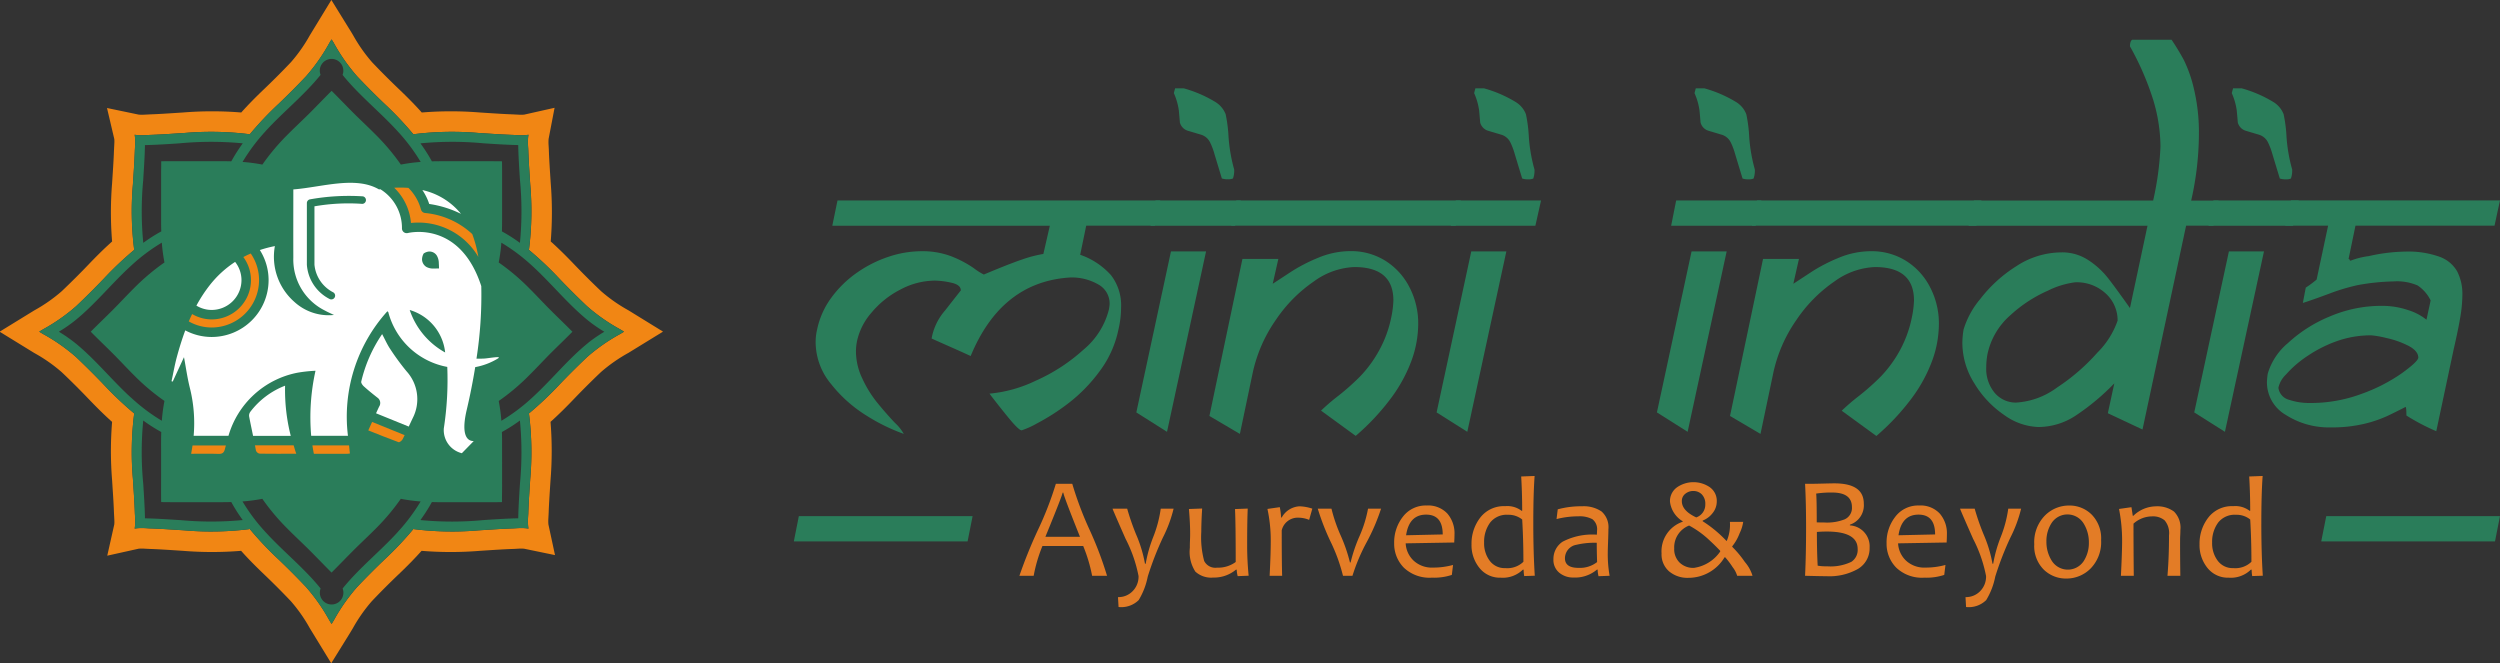 <svg xmlns="http://www.w3.org/2000/svg" width="189.226" height="50.199" viewBox="0 0 189.226 50.199">
  <rect x="0" y="0" width="189.226" height="50.199" fill="#333333" stroke="none"/>
  <g id="logo_horizont" transform="translate(-203.927 -97)">
    <g id="Сгруппировать_22" data-name="Сгруппировать 22" transform="translate(-3609.149 68.147)">
      <path id="Контур_19" data-name="Контур 19" d="M3860.648,52.344a11.863,11.863,0,0,1-2.073-1.449c-.672-.636-1.36-1.322-2.046-2.038-.479-.5-1.083-1.116-1.768-1.728a27.645,27.645,0,0,0,0-4.412l-.035-.533c-.041-.641-.083-1.281-.106-1.917,0-.106-.01-.215-.016-.325l-.01-.173a2.908,2.908,0,0,1,.007-.406l.451-2.351-2.3.517a3.02,3.02,0,0,1-.376.006l-.511-.026c-.65-.023-1.3-.066-1.945-.108l-.512-.033a27.11,27.11,0,0,0-4.409,0c-.486-.546-1.043-1.116-1.731-1.772-.7-.671-1.39-1.358-2.036-2.04a11.955,11.955,0,0,1-1.427-2.034l-.115-.192c-.064-.107-.13-.215-.2-.323l-1.333-2.157-1.624,2.666a11.825,11.825,0,0,1-1.43,2.039c-.64.676-1.325,1.362-2.037,2.042-.689.657-1.246,1.227-1.73,1.771a27.128,27.128,0,0,0-4.411,0l-.506.032c-.649.043-1.3.086-1.944.109l-.5.025a2.922,2.922,0,0,1-.4-.006l-2.4-.5.553,2.353a2.691,2.691,0,0,1,0,.366l-.026.516c-.023.66-.067,1.321-.111,1.983l-.03.475a27.116,27.116,0,0,0,0,4.411c-.683.609-1.288,1.224-1.768,1.726-.686.717-1.375,1.4-2.046,2.039a11.859,11.859,0,0,1-2.077,1.451l-2.622,1.611,2.619,1.61a11.843,11.843,0,0,1,2.079,1.452c.673.637,1.362,1.323,2.047,2.039.481.5,1.086,1.118,1.768,1.726a27.156,27.156,0,0,0,0,4.414l.03.471c.044.662.088,1.323.111,1.978l.026.5a2.978,2.978,0,0,1,0,.387l-.534,2.377,2.377-.529a3.206,3.206,0,0,1,.374-.006l.186.01c.114.007.227.013.329.016.652.023,1.3.066,1.949.108l.508.033a26.986,26.986,0,0,0,4.409,0c.484.545,1.041,1.114,1.731,1.773.708.676,1.394,1.363,2.036,2.041a11.779,11.779,0,0,1,1.431,2.041l1.623,2.655,1.331-2.146c.068-.109.134-.217.187-.307l.125-.208a11.878,11.878,0,0,1,1.427-2.034c.65-.686,1.335-1.373,2.038-2.042.687-.656,1.244-1.226,1.73-1.772a27.129,27.129,0,0,0,4.411,0l.51-.033c.648-.042,1.295-.085,1.936-.108.111,0,.225-.009.339-.016l.164-.009a3.1,3.1,0,0,1,.4.005l2.34.484-.5-2.325a3.029,3.029,0,0,1-.007-.375l.011-.2c.006-.11.012-.219.016-.32.023-.641.065-1.282.106-1.923l.035-.533a27.622,27.622,0,0,0,0-4.41c.685-.612,1.289-1.227,1.768-1.728.686-.716,1.375-1.4,2.047-2.039a12,12,0,0,1,2.076-1.451l2.623-1.611Zm-.639,1.794a13.969,13.969,0,0,0-2.505,1.751q-1.075,1.019-2.1,2.092a25.68,25.68,0,0,1-2.3,2.173.378.378,0,0,1,.022.086,23.206,23.206,0,0,1,.086,4.859c-.053.832-.113,1.665-.144,2.5,0,.164-.017.332-.025.5a3.839,3.839,0,0,0,.025.7c0,.023.008.043.013.066-.023,0-.043-.01-.065-.013a3.782,3.782,0,0,0-.7-.025c-.168.007-.337.02-.5.025-.835.03-1.665.091-2.5.143a23.209,23.209,0,0,1-4.859-.085.387.387,0,0,1-.085-.023,25,25,0,0,1-2.173,2.3q-1.072,1.023-2.093,2.1a14.218,14.218,0,0,0-1.753,2.5q-.087.147-.179.294c-.06-.1-.12-.2-.178-.294a14.22,14.22,0,0,0-1.753-2.5q-1.018-1.076-2.093-2.1a25.03,25.03,0,0,1-2.173-2.3.391.391,0,0,1-.085.023,23.211,23.211,0,0,1-4.859.085c-.833-.052-1.663-.113-2.5-.143-.164,0-.332-.018-.5-.025a3.776,3.776,0,0,0-.7.025c-.022,0-.042.008-.065.013a.521.521,0,0,0,.012-.066,3.752,3.752,0,0,0,.026-.7c-.008-.171-.021-.339-.026-.5-.03-.832-.09-1.665-.143-2.5a23.223,23.223,0,0,1,.086-4.859.378.378,0,0,1,.022-.086,25.647,25.647,0,0,1-2.3-2.173q-1.026-1.071-2.1-2.092a13.959,13.959,0,0,0-2.5-1.751l-.3-.181.3-.181a13.959,13.959,0,0,0,2.5-1.751q1.076-1.019,2.1-2.092a25.648,25.648,0,0,1,2.3-2.173.378.378,0,0,1-.022-.086,23.224,23.224,0,0,1-.086-4.859c.053-.833.113-1.665.143-2.5.005-.163.018-.332.026-.5a3.744,3.744,0,0,0-.026-.7.521.521,0,0,0-.012-.066c.023.005.043.01.065.013a3.775,3.775,0,0,0,.7.025c.169-.007.337-.02.5-.025.835-.03,1.665-.091,2.5-.143a23.212,23.212,0,0,1,4.859.085.391.391,0,0,1,.085.023,25.03,25.03,0,0,1,2.173-2.3q1.073-1.023,2.093-2.1a14.22,14.22,0,0,0,1.753-2.5c.058-.1.118-.2.178-.294q.092.147.179.294a14.218,14.218,0,0,0,1.753,2.5q1.018,1.076,2.093,2.1a25,25,0,0,1,2.173,2.3.387.387,0,0,1,.085-.023,23.21,23.21,0,0,1,4.859-.085c.833.052,1.663.113,2.5.143.163.005.332.018.5.025a3.781,3.781,0,0,0,.7-.025c.022,0,.042-.008.065-.013-.005.023-.01.043-.013.066a3.831,3.831,0,0,0-.025.7c.008.171.02.34.025.5.031.833.091,1.665.144,2.5a23.207,23.207,0,0,1-.086,4.859.378.378,0,0,1-.022.086,25.681,25.681,0,0,1,2.3,2.173q1.026,1.071,2.1,2.092a13.969,13.969,0,0,0,2.505,1.751l.3.181Z" fill="#f18614"/>
      <path id="Контур_20" data-name="Контур 20" d="M3857.5,52.025q-1.075-1.019-2.1-2.092a25.681,25.681,0,0,0-2.3-2.173.378.378,0,0,0,.022-.086,23.207,23.207,0,0,0,.086-4.859c-.053-.833-.113-1.665-.144-2.5,0-.163-.017-.332-.025-.5a3.831,3.831,0,0,1,.025-.7c0-.023.008-.043.013-.066-.023.005-.043.01-.065.013a3.781,3.781,0,0,1-.7.025c-.168-.007-.337-.02-.5-.025-.835-.03-1.665-.091-2.5-.143a23.21,23.21,0,0,0-4.859.085.387.387,0,0,0-.085.023,25,25,0,0,0-2.173-2.3q-1.072-1.023-2.093-2.1a14.218,14.218,0,0,1-1.753-2.5q-.087-.147-.179-.294c-.06.1-.12.2-.178.294a14.22,14.22,0,0,1-1.753,2.5q-1.018,1.076-2.093,2.1a25.03,25.03,0,0,0-2.173,2.3.391.391,0,0,0-.085-.023,23.212,23.212,0,0,0-4.859-.085c-.833.052-1.663.113-2.5.143-.164.005-.332.018-.5.025a3.775,3.775,0,0,1-.7-.025c-.022,0-.042-.008-.065-.013a.521.521,0,0,1,.012.066,3.744,3.744,0,0,1,.026.7c-.008.171-.021.34-.026.5-.03.833-.09,1.665-.143,2.5a23.224,23.224,0,0,0,.086,4.859.378.378,0,0,0,.022.086,25.648,25.648,0,0,0-2.3,2.173q-1.026,1.071-2.1,2.092a13.959,13.959,0,0,1-2.5,1.751l-.3.181.3.181a13.959,13.959,0,0,1,2.5,1.751q1.076,1.019,2.1,2.092a25.647,25.647,0,0,0,2.3,2.173.378.378,0,0,0-.022.086,23.223,23.223,0,0,0-.086,4.859c.053.832.113,1.665.143,2.5.005.164.018.332.026.5a3.752,3.752,0,0,1-.026.7.521.521,0,0,1-.012.066c.023,0,.043-.01.065-.013a3.776,3.776,0,0,1,.7-.025c.169.007.337.02.5.025.835.03,1.665.091,2.5.143a23.211,23.211,0,0,0,4.859-.085.391.391,0,0,0,.085-.023,25.03,25.03,0,0,0,2.173,2.3q1.073,1.023,2.093,2.1a14.22,14.22,0,0,1,1.753,2.5c.058.1.118.2.178.294q.092-.147.179-.294a14.218,14.218,0,0,1,1.753-2.5q1.018-1.076,2.093-2.1a25,25,0,0,0,2.173-2.3.387.387,0,0,0,.085.023,23.209,23.209,0,0,0,4.859.085c.833-.052,1.663-.113,2.5-.143.163,0,.332-.018.5-.025a3.782,3.782,0,0,1,.7.025c.022,0,.042.008.065.013-.005-.023-.01-.043-.013-.066a3.839,3.839,0,0,1-.025-.7c.008-.171.02-.339.025-.5.031-.832.091-1.665.144-2.5a23.206,23.206,0,0,0-.086-4.859.378.378,0,0,0-.022-.086,25.68,25.68,0,0,0,2.3-2.173q1.026-1.071,2.1-2.092a13.969,13.969,0,0,1,2.505-1.751l.3-.181-.3-.181A13.969,13.969,0,0,1,3857.5,52.025ZM3849.682,39.7c.833.055,1.665.11,2.5.131l.12,0c0,.04,0,.078,0,.118.02.835.075,1.668.128,2.5a24.771,24.771,0,0,1,0,4.787,12.293,12.293,0,0,0-1.364-.868c.011-.31.013-.616.013-.921,0-1.209,0-2.419,0-3.627,0-.251,0-.5-.008-.757-.252-.005-.506-.005-.757-.007-1.21-.005-2.42,0-3.627,0-.307,0-.614,0-.92.01a12.846,12.846,0,0,0-.868-1.363A25.172,25.172,0,0,1,3849.682,39.7Zm-16.5-.923c1.333-1.462,2.916-2.712,4.158-4.256a.891.891,0,1,1,1.665,0c1.242,1.544,2.824,2.794,4.157,4.256a14.033,14.033,0,0,1,1.756,2.334,12.432,12.432,0,0,0-1.5.2,16.663,16.663,0,0,0-1.942-2.3c-.571-.576-1.169-1.125-1.74-1.7-.523-.525-1.034-1.061-1.56-1.582-.525.521-1.036,1.057-1.559,1.582-.571.576-1.169,1.125-1.74,1.7a16.663,16.663,0,0,0-1.942,2.3,12.455,12.455,0,0,0-1.5-.2A14.082,14.082,0,0,1,3833.185,38.776Zm-9.265,3.674c.053-.832.108-1.665.128-2.5,0-.04,0-.078,0-.118l.12,0c.833-.021,1.665-.076,2.5-.131a25.174,25.174,0,0,1,4.786,0,12.848,12.848,0,0,0-.868,1.363c-.307-.01-.613-.012-.92-.01-1.207,0-2.417,0-3.627,0-.252,0-.505,0-.757.007,0,.252,0,.506-.008.757,0,1.208,0,2.418,0,3.627,0,.3,0,.611.013.921a12.29,12.29,0,0,0-1.364.868A24.771,24.771,0,0,1,3823.92,42.45Zm-.926,16.5c-1.461-1.333-2.709-2.913-4.253-4.158a11.2,11.2,0,0,0-1.207-.832,11.209,11.209,0,0,0,1.207-.833c1.544-1.245,2.792-2.824,4.253-4.157a14,14,0,0,1,2.334-1.753,12.625,12.625,0,0,0,.2,1.5,16.477,16.477,0,0,0-2.3,1.94c-.579.573-1.127,1.172-1.7,1.743-.526.523-1.062,1.033-1.58,1.559.518.526,1.054,1.036,1.58,1.559.576.571,1.124,1.17,1.7,1.743a16.4,16.4,0,0,0,2.3,1.939,12.669,12.669,0,0,0-.2,1.5A14,14,0,0,1,3822.994,58.947Zm3.675,9.268c-.833-.055-1.665-.11-2.5-.131l-.12,0c0-.04,0-.078,0-.118-.02-.835-.075-1.668-.128-2.5a24.771,24.771,0,0,1,0-4.787,12.29,12.29,0,0,0,1.364.868c-.011.309-.013.616-.013.921.005,1.209,0,2.419,0,3.626,0,.252,0,.506.008.757.252.006.505.006.757.008,1.21,0,2.42,0,3.627,0,.307,0,.613,0,.92-.011a12.761,12.761,0,0,0,.868,1.364A25.174,25.174,0,0,1,3826.669,68.215Zm16.5.923c-1.333,1.461-2.915,2.712-4.157,4.256a.891.891,0,1,1-1.665,0c-1.242-1.544-2.825-2.795-4.158-4.256a14.083,14.083,0,0,1-1.755-2.334,12.659,12.659,0,0,0,1.5-.2,16.663,16.663,0,0,0,1.942,2.3c.571.576,1.169,1.125,1.74,1.7.523.525,1.034,1.061,1.559,1.582.526-.521,1.037-1.057,1.56-1.582.571-.576,1.169-1.125,1.74-1.7a16.663,16.663,0,0,0,1.942-2.3,12.635,12.635,0,0,0,1.5.2A14.033,14.033,0,0,1,3843.165,69.138Zm9.266-3.674c-.053.832-.108,1.665-.128,2.5,0,.04,0,.078,0,.118l-.12,0c-.833.021-1.665.076-2.5.131a25.171,25.171,0,0,1-4.786,0,12.759,12.759,0,0,0,.868-1.364c.306.011.613.013.92.011,1.207,0,2.417,0,3.627,0,.251,0,.5,0,.757-.008,0-.251,0-.5.008-.757.005-1.207,0-2.417,0-3.626,0-.305,0-.612-.013-.921a12.293,12.293,0,0,0,1.364-.868A24.771,24.771,0,0,1,3852.431,65.464Zm5.179-10.675c-1.544,1.245-2.792,2.825-4.253,4.158a13.981,13.981,0,0,1-2.334,1.753,12.618,12.618,0,0,0-.2-1.5,16.4,16.4,0,0,0,2.3-1.939c.579-.573,1.127-1.172,1.7-1.743.526-.523,1.061-1.033,1.58-1.559-.519-.526-1.054-1.036-1.58-1.559-.576-.571-1.124-1.17-1.7-1.743a16.477,16.477,0,0,0-2.3-1.94,12.574,12.574,0,0,0,.2-1.5,13.981,13.981,0,0,1,2.334,1.753c1.461,1.333,2.709,2.912,4.253,4.157a11.23,11.23,0,0,0,1.207.833A11.221,11.221,0,0,0,3857.61,54.789Z" fill="#2a7d5a"/>
      <g id="Сгруппировать_21" data-name="Сгруппировать 21">
        <path id="Контур_21" data-name="Контур 21" d="M3843.842,56.949a18.927,18.927,0,0,1-1.228-1.675c-.228-.338-.394-.72-.614-1.132a10.66,10.66,0,0,0-1.581,3.592c-.024.1.094.27.189.357.33.3.674.575,1.022.85a.493.493,0,0,1,.143.688c-.08.167-.156.337-.234.506l2.475,1.006c.1-.213.2-.427.3-.638A3.14,3.14,0,0,0,3843.842,56.949Z" fill="#fff"/>
        <path id="Контур_22" data-name="Контур 22" d="M3840.952,61.43c.742.294,1.512.609,2.294.893.07.026.253-.121.308-.228s.1-.2.148-.306l-2.462-1C3841.145,61,3841.051,61.211,3840.952,61.43Z" fill="#f18614"/>
        <path id="Контур_23" data-name="Контур 23" d="M3832.451,62.962a.369.369,0,0,0,.268.226c.906.017,1.813.01,2.783.01-.079-.211-.136-.424-.2-.636h-2.928C3832.4,62.695,3832.422,62.829,3832.451,62.962Z" fill="#f18614"/>
        <path id="Контур_24" data-name="Контур 24" d="M3834.654,58.046a6.03,6.03,0,0,0-2.628,1.973.489.489,0,0,0-.095.339c.092.5.2.991.3,1.486h2.852A14.146,14.146,0,0,1,3834.654,58.046Z" fill="#fff"/>
        <path id="Контур_25" data-name="Контур 25" d="M3827.545,63.2c.716,0,1.382-.017,2.047.007.332.012.451-.083.526-.439.015-.072.04-.135.056-.2h-2.524C3827.616,62.767,3827.58,62.976,3827.545,63.2Z" fill="#f18614"/>
        <path id="Контур_26" data-name="Контур 26" d="M3832.684,50.054a3.544,3.544,0,0,0-.629-2.014c-.191.083-.377.172-.56.269a2.946,2.946,0,0,1,.577,1.745,2.98,2.98,0,0,1-2.977,2.976,2.945,2.945,0,0,1-1.477-.407c-.088.184-.173.37-.252.558a3.521,3.521,0,0,0,1.729.461A3.593,3.593,0,0,0,3832.684,50.054Z" fill="#f18614"/>
        <path id="Контур_27" data-name="Контур 27" d="M3847.962,45.038c-.012-.015-.022-.033-.034-.048a5.217,5.217,0,0,0-2.883-1.752,4.2,4.2,0,0,1,.518,1.053A7.989,7.989,0,0,1,3847.962,45.038Z" fill="#fff"/>
        <path id="Контур_28" data-name="Контур 28" d="M3849.741,55.991c-.211.012-.407.011-.6.009a31.231,31.231,0,0,0,.363-5.492c-1.6-4.927-5.394-4.056-5.557-4.017a.36.36,0,0,1-.446-.329,3.449,3.449,0,0,0-1.637-2.987l-.1.016c-1.778-1.04-4.338-.166-6.486,0,0,1.77-.007,3.469,0,5.168a4.308,4.308,0,0,0,2.391,4c.2.113.419.205.684.334a3.846,3.846,0,0,1-3-.994,4.537,4.537,0,0,1-1.471-4.22,9.256,9.256,0,0,0-1.138.3,4.259,4.259,0,0,1,.662,2.274,4.312,4.312,0,0,1-4.307,4.306,4.246,4.246,0,0,1-2-.5c-.245.661-.455,1.339-.641,2.027-.161.6-.267,1.216-.4,1.824l.091.025.853-1.847c.151.81.256,1.566.438,2.3a11,11,0,0,1,.293,3.653h2.636a6.785,6.785,0,0,1,5.216-4.776,10.732,10.732,0,0,1,1.372-.149,16.173,16.173,0,0,0-.327,4.925h2.783a11.89,11.89,0,0,1,2.989-9.433c.028.042.048.064.06.056a5.683,5.683,0,0,0,4.087,4.077c.126.034.254.058.381.084a24.11,24.11,0,0,1-.261,4.649,1.8,1.8,0,0,0,1.364,1.883l.9-.919c-.685,0-.9-.811-.527-2.379.111-.472.388-1.672.639-3.218a5.014,5.014,0,0,0,1.718-.654C3851.122,55.767,3850.051,55.974,3849.741,55.991Zm-9.3-11.711a14.974,14.974,0,0,0-3.564.19v4.413a2.622,2.622,0,0,0,1.406,2.089.287.287,0,0,1-.129.544.293.293,0,0,1-.128-.03,3.159,3.159,0,0,1-1.723-2.6V44.224a.288.288,0,0,1,.24-.283,16.682,16.682,0,0,1,3.995-.227.287.287,0,0,1-.1.566Zm4.7,3.763a.851.851,0,0,1,.411-.152.306.306,0,0,1,.043,0,.662.662,0,0,1,.539.3,1.143,1.143,0,0,1,.156.563v.018c.009.133.013.266.017.4-.129,0-.258.008-.388.007h-.018a1.063,1.063,0,0,1-.556-.125.692.692,0,0,1-.324-.534.342.342,0,0,1,0-.045A.916.916,0,0,1,3845.143,48.043Zm-1.056,4.273a3.762,3.762,0,0,1,2.685,3.216A5.774,5.774,0,0,1,3844.087,52.316Z" fill="#fff"/>
        <path id="Контур_29" data-name="Контур 29" d="M3836.833,63.2c.866,0,1.7,0,2.532,0a1.411,1.411,0,0,0,.2-.025c-.033-.208-.044-.406-.07-.611h-2.774C3836.754,62.774,3836.788,62.987,3836.833,63.2Z" fill="#f18614"/>
        <path id="Контур_30" data-name="Контур 30" d="M3828.988,50.392a10.794,10.794,0,0,0-1.046,1.594,2.235,2.235,0,0,0,1.153.327,2.262,2.262,0,0,0,2.259-2.259,2.233,2.233,0,0,0-.482-1.378A8.021,8.021,0,0,0,3828.988,50.392Z" fill="#fff"/>
        <path id="Контур_31" data-name="Контур 31" d="M3844.183,45.73a5.256,5.256,0,0,1,5.1,2.571,9.513,9.513,0,0,0-.462-1.731,6.067,6.067,0,0,0-3.565-1.594.359.359,0,0,1-.317-.269,3.608,3.608,0,0,0-.951-1.633,8.264,8.264,0,0,0-1.075-.011A4.2,4.2,0,0,1,3844.183,45.73Z" fill="#f18614"/>
      </g>
    </g>
    <g id="Сгруппировать_185" data-name="Сгруппировать 185" transform="translate(98 -43.909)">
      <g id="Сгруппировать_16" data-name="Сгруппировать 16" transform="translate(-3609.149 67.916)">
        <g id="Сгруппировать_15" data-name="Сгруппировать 15">
          <path id="Контур_8" data-name="Контур 8" d="M3802.492,90.076h-5.2l-.457,2.2a5.569,5.569,0,0,1,2.335,1.548,3.725,3.725,0,0,1,.762,2.434,7.413,7.413,0,0,1-.2,1.675,7.926,7.926,0,0,1-1.461,3.208,12.009,12.009,0,0,1-2.376,2.411,16.358,16.358,0,0,1-2.322,1.485,6.6,6.6,0,0,1-1.168.529q-.222,0-1.067-1.041t-1.366-1.737a10.191,10.191,0,0,0,3.5-.979,13.5,13.5,0,0,0,3.607-2.344A5.779,5.779,0,0,0,3799,96.457a2.653,2.653,0,0,0,.063-.457,1.64,1.64,0,0,0-.87-1.484,4.018,4.018,0,0,0-2.1-.521q-5.22.315-7.546,5.945-.791-.363-1.542-.694t-1.415-.631a4.369,4.369,0,0,1,1.011-2.112q.9-1.15,1.2-1.528,0-.426-.72-.584a5.992,5.992,0,0,0-1.257-.158,5.607,5.607,0,0,0-2.6.679,6.939,6.939,0,0,0-2.182,1.744,4.828,4.828,0,0,0-1.084,2.092,4.016,4.016,0,0,0-.095.852,4.811,4.811,0,0,0,.482,2.044,8.725,8.725,0,0,0,1.139,1.839q.657.805,1.314,1.5a3.5,3.5,0,0,1,.687.852,14.245,14.245,0,0,1-2.822-1.383,10.362,10.362,0,0,1-2.689-2.4,4.972,4.972,0,0,1-1.162-3.153,4.088,4.088,0,0,1,.111-.964,6.168,6.168,0,0,1,1.067-2.395,8.19,8.19,0,0,1,1.922-1.888,9.243,9.243,0,0,1,2.4-1.218,7.9,7.9,0,0,1,2.5-.426,6.115,6.115,0,0,1,2.261.382,8.251,8.251,0,0,1,1.685.884,5.072,5.072,0,0,0,.783.5q1.929-.812,2.894-1.138a9.574,9.574,0,0,1,1.614-.422l.49-2.136h-16.466l.394-1.912H3802.9Z" fill="#2a7d5a"/>
          <path id="Контур_9" data-name="Контур 9" d="M3803.408,105.677l-2.323-1.468,2.623-12.189h2.656Zm5.153-15.6h-6.4l.38-1.912h6.449ZM3808.4,86.5a.931.931,0,0,1-.4.063,1.4,1.4,0,0,1-.442-.063L3807,84.655a5.036,5.036,0,0,0-.325-.869,1.125,1.125,0,0,0-.727-.609l-.956-.285a.887.887,0,0,1-.609-.624q-.031-.379-.079-.9a4.819,4.819,0,0,0-.379-1.328l.095-.363h.648a9.445,9.445,0,0,1,2.386,1.027,1.884,1.884,0,0,1,.791.933,10.8,10.8,0,0,1,.221,1.739,12.25,12.25,0,0,0,.426,2.449A1.834,1.834,0,0,1,3808.4,86.5Z" fill="#2a7d5a"/>
          <path id="Контур_10" data-name="Контур 10" d="M3820.384,97a7.274,7.274,0,0,0,.158-1.265q0-2.529-2.956-2.529a5.571,5.571,0,0,0-3.043,1.075,10.9,10.9,0,0,0-2.908,2.94,11.054,11.054,0,0,0-1.746,4.015l-.965,4.6-2.307-1.359,2.5-11.887h2.718l-.426,1.882q.537-.348,1.375-.9a12.488,12.488,0,0,1,2.047-1.06A6.359,6.359,0,0,1,3817.3,92a4.89,4.89,0,0,1,2.584.7,5.058,5.058,0,0,1,1.849,1.984,5.92,5.92,0,0,1,.688,2.845,8.175,8.175,0,0,1-.49,2.711,11.322,11.322,0,0,1-1.541,2.853,17.635,17.635,0,0,1-2.7,2.892l-2.624-1.912a16.272,16.272,0,0,1,1.32-1.13,18.338,18.338,0,0,0,1.636-1.455,9.224,9.224,0,0,0,1.383-1.865A8.84,8.84,0,0,0,3820.384,97Zm4.884-6.924h-16.992l.38-1.912h16.991Z" fill="#2a7d5a"/>
          <path id="Контур_11" data-name="Контур 11" d="M3826.137,105.677l-2.323-1.468,2.624-12.189h2.655Zm5.153-15.6h-6.4l.38-1.912h6.449Zm-.158-3.572a.931.931,0,0,1-.4.063,1.4,1.4,0,0,1-.442-.063l-.561-1.849a5.036,5.036,0,0,0-.325-.869,1.123,1.123,0,0,0-.727-.609l-.956-.285a.887.887,0,0,1-.609-.624q-.031-.379-.079-.9a4.819,4.819,0,0,0-.379-1.328l.095-.363h.648a9.445,9.445,0,0,1,2.386,1.027,1.873,1.873,0,0,1,.791.933,10.8,10.8,0,0,1,.221,1.739,12.181,12.181,0,0,0,.427,2.449A1.83,1.83,0,0,1,3831.132,86.5Z" fill="#2a7d5a"/>
          <path id="Контур_12" data-name="Контур 12" d="M3842.813,105.677l-2.324-1.468,2.624-12.189h2.656Zm5.153-15.6h-6.4l.38-1.912h6.449Zm-.159-3.572a.927.927,0,0,1-.395.063,1.4,1.4,0,0,1-.442-.063l-.561-1.849a4.975,4.975,0,0,0-.324-.869,1.125,1.125,0,0,0-.728-.609l-.956-.285a.884.884,0,0,1-.608-.624c-.021-.253-.048-.553-.079-.9a4.862,4.862,0,0,0-.379-1.328l.095-.363h.647a9.438,9.438,0,0,1,2.387,1.027,1.874,1.874,0,0,1,.79.933,10.876,10.876,0,0,1,.222,1.739,12.25,12.25,0,0,0,.426,2.449A1.8,1.8,0,0,1,3847.807,86.5Z" fill="#2a7d5a"/>
          <path id="Контур_13" data-name="Контур 13" d="M3859.789,97a7.274,7.274,0,0,0,.158-1.265q0-2.529-2.956-2.529a5.571,5.571,0,0,0-3.043,1.075,10.9,10.9,0,0,0-2.908,2.94,11.054,11.054,0,0,0-1.746,4.015l-.965,4.6-2.307-1.359,2.5-11.887h2.718l-.426,1.882q.537-.348,1.375-.9a12.478,12.478,0,0,1,2.047-1.06,6.359,6.359,0,0,1,2.474-.505,4.89,4.89,0,0,1,2.584.7,5.058,5.058,0,0,1,1.849,1.984,5.906,5.906,0,0,1,.688,2.845,8.169,8.169,0,0,1-.49,2.711,11.313,11.313,0,0,1-1.541,2.853,17.635,17.635,0,0,1-2.7,2.892l-2.624-1.912a16.229,16.229,0,0,1,1.32-1.13,18.338,18.338,0,0,0,1.636-1.455,9.224,9.224,0,0,0,1.383-1.865A8.847,8.847,0,0,0,3859.789,97Zm4.884-6.924h-16.992l.38-1.912h16.991Z" fill="#2a7d5a"/>
          <path id="Контур_14" data-name="Контур 14" d="M3882.613,90.076h-2.07l-3.3,15.427-2.624-1.233.49-2.26a17.542,17.542,0,0,1-2.976,2.474,5.156,5.156,0,0,1-2.769.83,4.668,4.668,0,0,1-2.6-.917,7.676,7.676,0,0,1-2.256-2.4,5.743,5.743,0,0,1-.9-3.027,6.187,6.187,0,0,1,.094-1.043,6.54,6.54,0,0,1,1.258-2.3,10.443,10.443,0,0,1,2.714-2.474,6.286,6.286,0,0,1,3.451-1.058,3.588,3.588,0,0,1,2.017.587A6.138,6.138,0,0,1,3874.6,94q.57.723,1.693,2.309l1.328-6.228h-13.541l.4-1.912h13.57a22.813,22.813,0,0,0,.553-4.078,12.461,12.461,0,0,0-.529-3.47,21.062,21.062,0,0,0-1.779-4.117q0-.411.174-.506h2.972q.522.776.933,1.541a10.068,10.068,0,0,1,.774,2.237,14.206,14.206,0,0,1,.364,3.4,23.035,23.035,0,0,1-.585,5h2.071Zm-7.255,7.187a2.735,2.735,0,0,0-.893-2.051,3.217,3.217,0,0,0-2.315-.852,6.444,6.444,0,0,0-2.063.631,10.36,10.36,0,0,0-2.846,1.862,5.392,5.392,0,0,0-1.73,2.935,5.48,5.48,0,0,0-.095.994,2.833,2.833,0,0,0,.648,1.957,2.092,2.092,0,0,0,1.628.725,5.8,5.8,0,0,0,3.09-1.144,15.212,15.212,0,0,0,3.051-2.643A6.327,6.327,0,0,0,3875.358,97.263Z" fill="#2a7d5a"/>
          <path id="Контур_15" data-name="Контур 15" d="M3883.482,105.677l-2.323-1.468,2.624-12.189h2.655Zm5.154-15.6h-6.4l.38-1.912h6.449Zm-.159-3.572a.931.931,0,0,1-.4.063,1.4,1.4,0,0,1-.442-.063l-.561-1.849a5.052,5.052,0,0,0-.325-.869,1.123,1.123,0,0,0-.727-.609l-.956-.285a.888.888,0,0,1-.609-.624q-.031-.379-.079-.9a4.81,4.81,0,0,0-.379-1.328l.1-.363h.648a9.445,9.445,0,0,1,2.386,1.027,1.873,1.873,0,0,1,.791.933,10.8,10.8,0,0,1,.221,1.739,12.2,12.2,0,0,0,.427,2.449A1.81,1.81,0,0,1,3888.477,86.5Z" fill="#2a7d5a"/>
          <path id="Контур_16" data-name="Контур 16" d="M3903.888,90.076h-10.526l-.522,2.519a.075.075,0,0,1,.079.063.074.074,0,0,0,.079.063,5.893,5.893,0,0,1,1.367-.342,13.251,13.251,0,0,1,2.79-.343,7.007,7.007,0,0,1,2.561.388,2.5,2.5,0,0,1,1.351,1.122,3.735,3.735,0,0,1,.387,1.762,10.325,10.325,0,0,1-.166,1.739q-.165.965-.482,2.339l-1.327,6.244a15.33,15.33,0,0,1-1.415-.688q-.609-.339-.846-.5c0-.411-.021-.626-.063-.648q-.617.317-1.336.664a9.384,9.384,0,0,1-1.8.616,10.583,10.583,0,0,1-2.538.269,6.047,6.047,0,0,1-3.382-.939,2.85,2.85,0,0,1-1.438-2.485,4.973,4.973,0,0,1,.063-.647,4.773,4.773,0,0,1,1.525-2.31,10.564,10.564,0,0,1,3.177-2.019,9.938,9.938,0,0,1,3.912-.8,6.1,6.1,0,0,1,2.023.326,4.122,4.122,0,0,1,1.375.724l.316-1.458a2.86,2.86,0,0,0-.987-1.136,3.931,3.931,0,0,0-1.826-.305,16.56,16.56,0,0,0-2.679.274,15,15,0,0,0-2.158.643q-1.153.431-2.023.713l.221-1.16c.18-.116.353-.239.522-.37s.269-.212.3-.243l.87-4.078h-3.241l.427-1.912H3904.3Zm-5.769,10q0-.519-.743-.906a6.8,6.8,0,0,0-1.659-.59,7.519,7.519,0,0,0-1.154-.205,7.664,7.664,0,0,0-2.64.449,9.848,9.848,0,0,0-2.237,1.142,8.124,8.124,0,0,0-1.58,1.371,1.966,1.966,0,0,0-.577,1.009,1.085,1.085,0,0,0,.8.906,4.877,4.877,0,0,0,1.6.244,11.01,11.01,0,0,0,3.88-.686,12.853,12.853,0,0,0,3.042-1.552Q3898.056,100.392,3898.119,100.076Z" fill="#2a7d5a"/>
        </g>
      </g>
      <g id="Сгруппировать_18" data-name="Сгруппировать 18" transform="translate(-3609.149 67.916)">
        <g id="Сгруппировать_17" data-name="Сгруппировать 17">
          <path id="Контур_17" data-name="Контур 17" d="M3788.314,113.97h-13.152l.379-1.913h13.152Z" fill="#2a7d5a"/>
        </g>
      </g>
      <g id="Сгруппировать_20" data-name="Сгруппировать 20" transform="translate(-3609.149 67.916)">
        <g id="Сгруппировать_19" data-name="Сгруппировать 19">
          <path id="Контур_18" data-name="Контур 18" d="M3903.924,113.97h-13.152l.38-1.913H3904.3Z" fill="#2a7d5a"/>
        </g>
      </g>
      <g id="Сгруппировать_24" data-name="Сгруппировать 24" transform="translate(-3609.149 67.916)">
        <g id="Сгруппировать_23" data-name="Сгруппировать 23">
          <path id="Контур_32" data-name="Контур 32" d="M3798.868,116.574h-1.129a11.756,11.756,0,0,0-.674-2.252h-3.087a11.3,11.3,0,0,0-.663,2.252h-1.08a36.621,36.621,0,0,1,1.38-3.42,25.618,25.618,0,0,0,1.38-3.544h1.241a25.918,25.918,0,0,0,1.316,3.493A27.154,27.154,0,0,1,3798.868,116.574Zm-2.049-2.952q-1.257-3.141-1.257-3.338h-.059q0,.165-1.3,3.338Z" fill="#e37c26"/>
          <path id="Контур_33" data-name="Контур 33" d="M3803.906,111.493a9.961,9.961,0,0,1-.807,2.182,23.2,23.2,0,0,0-1.15,2.963,5.434,5.434,0,0,1-.685,1.776,1.879,1.879,0,0,1-1.524.524l-.043-.749a1.491,1.491,0,0,0,1.112-.454,1.562,1.562,0,0,0,.444-1.14,10.4,10.4,0,0,0-.984-2.824q-.984-2.231-.984-2.278h1.107a18.321,18.321,0,0,0,.674,1.946,9.96,9.96,0,0,1,.674,2.221h.054a10.311,10.311,0,0,1,.569-2.017,9.241,9.241,0,0,0,.57-2.15Z" fill="#e37c26"/>
          <path id="Контур_34" data-name="Контур 34" d="M3809.587,116.569l-.83.032a2.1,2.1,0,0,1-.074-.492h-.054a2.593,2.593,0,0,1-1.728.6,1.773,1.773,0,0,1-1.345-.447,2.734,2.734,0,0,1-.42-1.8c0-.128,0-.319.011-.572s.011-.426.011-.519q0-.786-.091-1.851l1-.037q-.064,1.032-.065,1.765a6.92,6.92,0,0,0,.217,2.2.941.941,0,0,0,.976.511,2.25,2.25,0,0,0,1.412-.428q0-2.975-.053-4.007l.963-.037q-.044,1-.043,2.781A22.846,22.846,0,0,0,3809.587,116.569Z" fill="#e37c26"/>
          <path id="Контур_35" data-name="Контур 35" d="M3814.406,111.493l-.241.85a2.119,2.119,0,0,0-.775-.166,1.249,1.249,0,0,0-1.3.958q0,2.46.032,3.439h-.947q.086-1.695.085-2.632a11.4,11.4,0,0,0-.251-2.428l.936-.134a5.732,5.732,0,0,1,.1.787h.044a1.633,1.633,0,0,1,1.348-.851A3.357,3.357,0,0,1,3814.406,111.493Z" fill="#e37c26"/>
          <path id="Контур_36" data-name="Контур 36" d="M3819.61,111.493a15.226,15.226,0,0,1-1.083,2.527,14.282,14.282,0,0,0-1.083,2.554h-.717a13.039,13.039,0,0,0-.955-2.618,18.127,18.127,0,0,1-.954-2.463h1.037a11.918,11.918,0,0,0,.7,2.038,11.964,11.964,0,0,1,.7,2.037h.048a11.714,11.714,0,0,1,.661-1.962,9.31,9.31,0,0,0,.66-2.113Z" fill="#e37c26"/>
          <path id="Контур_37" data-name="Контур 37" d="M3825.168,113.434c0,.15-.008.357-.021.621l-3.675.064a1.934,1.934,0,0,0,.6,1.308,2.028,2.028,0,0,0,1.461.527,5.66,5.66,0,0,0,1.524-.2l-.091.754a4.271,4.271,0,0,1-1.514.208,2.811,2.811,0,0,1-2.121-.759,2.574,2.574,0,0,1-.73-1.851,3.138,3.138,0,0,1,.666-2.008,2.162,2.162,0,0,1,1.79-.843,1.985,1.985,0,0,1,1.57.61A2.285,2.285,0,0,1,3825.168,113.434Zm-.893.011q0-1.5-1.257-1.5-1.284,0-1.514,1.562Z" fill="#e37c26"/>
          <path id="Контур_38" data-name="Контур 38" d="M3831.244,116.569l-.8.026a2.689,2.689,0,0,1-.043-.486h-.058a2.163,2.163,0,0,1-1.67.609,1.975,1.975,0,0,1-1.617-.738,2.724,2.724,0,0,1-.6-1.781,3.21,3.21,0,0,1,.668-2.038,2.255,2.255,0,0,1,1.883-.856,1.78,1.78,0,0,1,1.241.353h.043q0-1.326-.075-2.6l1.016-.038q-.1,1.359-.1,3.557Q3831.132,114.81,3831.244,116.569Zm-.861-1.054q0-1.664-.091-3.2a1.639,1.639,0,0,0-1.081-.358,1.581,1.581,0,0,0-1.353.6,2.462,2.462,0,0,0-.449,1.511,2.188,2.188,0,0,0,.425,1.37,1.4,1.4,0,0,0,1.18.556A1.748,1.748,0,0,0,3830.383,115.515Z" fill="#e37c26"/>
          <path id="Контур_39" data-name="Контур 39" d="M3836.908,116.574l-.839.032a2.073,2.073,0,0,1-.065-.5h-.053a2.563,2.563,0,0,1-1.792.6,1.629,1.629,0,0,1-1.059-.361,1.251,1.251,0,0,1-.444-1.03,1.557,1.557,0,0,1,.7-1.324,4.848,4.848,0,0,1,2.584-.527,2.328,2.328,0,0,0,.016-.294.959.959,0,0,0-.35-.877,2.044,2.044,0,0,0-1.062-.219,6.628,6.628,0,0,0-1.653.208l.091-.738a6.724,6.724,0,0,1,1.845-.23,2.4,2.4,0,0,1,1.471.393,1.578,1.578,0,0,1,.519,1.34q0,.252-.024.912c-.016.44-.024.734-.024.88A9.369,9.369,0,0,0,3836.908,116.574Zm-.946-1.038c-.019-.542-.027-1.028-.027-1.46a5.913,5.913,0,0,0-1.53.15,1.041,1.041,0,0,0-.877,1.022q0,.728,1.027.727A2.121,2.121,0,0,0,3835.962,115.536Z" fill="#e37c26"/>
          <path id="Контур_40" data-name="Контур 40" d="M3847.724,116.574h-1.161a1.972,1.972,0,0,0-.347-.658,5.68,5.68,0,0,0-.562-.743h-.043a3.186,3.186,0,0,1-2.739,1.556,2.154,2.154,0,0,1-1.465-.492,1.7,1.7,0,0,1-.567-1.353,2.362,2.362,0,0,1,1.6-2.4v-.037a2,2,0,0,1-.962-1.476,1.277,1.277,0,0,1,.529-1.091,2.191,2.191,0,0,1,2.49-.006,1.266,1.266,0,0,1,.522,1.081,1.392,1.392,0,0,1-.284.834,1.761,1.761,0,0,1-.781.605v.053a9.383,9.383,0,0,1,1.792,1.482h.032a3.116,3.116,0,0,0,.235-1.434h1.006a2.92,2.92,0,0,1-.268.856,3.543,3.543,0,0,1-.561.99v.042a7.747,7.747,0,0,1,.957,1.15A2.839,2.839,0,0,1,3847.724,116.574Zm-2.445-1.835v-.053q-.39-.412-.77-.76a7.182,7.182,0,0,0-1.583-1.155,1.77,1.77,0,0,0-1.128,1.738,1.419,1.419,0,0,0,.409,1.067,1.484,1.484,0,0,0,1.083.4A2.915,2.915,0,0,0,3845.279,114.739Zm-1.128-3.567a1.011,1.011,0,0,0-.265-.76.884.884,0,0,0-.639-.256.943.943,0,0,0-.61.211.683.683,0,0,0-.262.559q0,.721,1.091,1.23A1.016,1.016,0,0,0,3844.151,111.172Z" fill="#e37c26"/>
          <path id="Контур_41" data-name="Контур 41" d="M3856.587,114.45a1.8,1.8,0,0,1-.883,1.605,4.362,4.362,0,0,1-2.364.551q-.417,0-1.637-.032.077-1.657.076-3.659,0-1.882-.076-3.305h.642c.125,0,.376-.006.755-.016s.652-.016.823-.016q2.226,0,2.225,1.535a1.545,1.545,0,0,1-1.054,1.594v.053A1.585,1.585,0,0,1,3856.587,114.45Zm-1.337-3.07q0-1.107-1.493-1.107a7.471,7.471,0,0,0-1.214.08q.042.386.043,2.177c.175.008.367.011.578.011a3.64,3.64,0,0,0,1.54-.241A.942.942,0,0,0,3855.25,111.38Zm.433,3.161q0-1.315-2.332-1.315c-.285,0-.537.01-.754.032q0,1.428.059,2.551a3.588,3.588,0,0,0,.716.048,3.643,3.643,0,0,0,1.83-.337A1.073,1.073,0,0,0,3855.683,114.541Z" fill="#e37c26"/>
          <path id="Контур_42" data-name="Контур 42" d="M3862.438,113.434c0,.15-.006.357-.021.621l-3.674.064a1.929,1.929,0,0,0,.6,1.308,2.025,2.025,0,0,0,1.46.527,5.668,5.668,0,0,0,1.525-.2l-.091.754a4.279,4.279,0,0,1-1.514.208,2.809,2.809,0,0,1-2.121-.759,2.574,2.574,0,0,1-.73-1.851,3.138,3.138,0,0,1,.666-2.008,2.163,2.163,0,0,1,1.789-.843,1.983,1.983,0,0,1,1.57.61A2.279,2.279,0,0,1,3862.438,113.434Zm-.893.011q0-1.5-1.256-1.5-1.284,0-1.515,1.562Z" fill="#e37c26"/>
          <path id="Контур_43" data-name="Контур 43" d="M3868.055,111.493a9.934,9.934,0,0,1-.808,2.182,23.548,23.548,0,0,0-1.15,2.963,5.39,5.39,0,0,1-.685,1.776,1.878,1.878,0,0,1-1.524.524l-.042-.749a1.49,1.49,0,0,0,1.112-.454,1.566,1.566,0,0,0,.444-1.14,10.4,10.4,0,0,0-.984-2.824q-.985-2.231-.984-2.278h1.106a18.186,18.186,0,0,0,.675,1.946,9.953,9.953,0,0,1,.674,2.221h.053a10.33,10.33,0,0,1,.569-2.017,9.2,9.2,0,0,0,.571-2.15Z" fill="#e37c26"/>
          <path id="Контур_44" data-name="Контур 44" d="M3874.11,113.878a2.847,2.847,0,0,1-.787,2.137,2.56,2.56,0,0,1-1.85.768,2.393,2.393,0,0,1-1.709-.68,2.517,2.517,0,0,1-.714-1.914,2.884,2.884,0,0,1,.789-2.156,2.559,2.559,0,0,1,1.853-.776,2.371,2.371,0,0,1,1.707.688A2.562,2.562,0,0,1,3874.11,113.878Zm-.926.187a2.683,2.683,0,0,0-.419-1.484,1.436,1.436,0,0,0-2.38-.035,2.492,2.492,0,0,0-.415,1.429,2.676,2.676,0,0,0,.42,1.487,1.439,1.439,0,0,0,2.383.029A2.513,2.513,0,0,0,3873.184,114.065Z" fill="#e37c26"/>
          <path id="Контур_45" data-name="Контур 45" d="M3880.106,116.574h-.973q.117-1.407.117-3.07a1.489,1.489,0,0,0-.334-1.126,1.373,1.373,0,0,0-.955-.3,2.11,2.11,0,0,0-1.4.55q0,1.826.022,3.948h-.973q.09-1.818.09-2.632a12.325,12.325,0,0,0-.235-2.428l.941-.134.1.653h.043a2.488,2.488,0,0,1,1.7-.717,2.135,2.135,0,0,1,1.374.393,1.711,1.711,0,0,1,.487,1.4c0,.068,0,.2-.011.4s-.011.334-.011.4Q3880.084,114.8,3880.106,116.574Z" fill="#e37c26"/>
          <path id="Контур_46" data-name="Контур 46" d="M3886.348,116.569l-.8.026a2.689,2.689,0,0,1-.043-.486h-.058a2.163,2.163,0,0,1-1.67.609,1.975,1.975,0,0,1-1.617-.738,2.724,2.724,0,0,1-.6-1.781,3.205,3.205,0,0,1,.669-2.038,2.252,2.252,0,0,1,1.883-.856,1.779,1.779,0,0,1,1.24.353h.043q0-1.326-.075-2.6l1.017-.038q-.1,1.359-.1,3.557Q3886.236,114.81,3886.348,116.569Zm-.861-1.054q0-1.664-.091-3.2a1.639,1.639,0,0,0-1.081-.358,1.581,1.581,0,0,0-1.353.6,2.462,2.462,0,0,0-.449,1.511,2.188,2.188,0,0,0,.425,1.37,1.4,1.4,0,0,0,1.18.556A1.748,1.748,0,0,0,3885.487,115.515Z" fill="#e37c26"/>
        </g>
      </g>
    </g>
  </g>
</svg>
